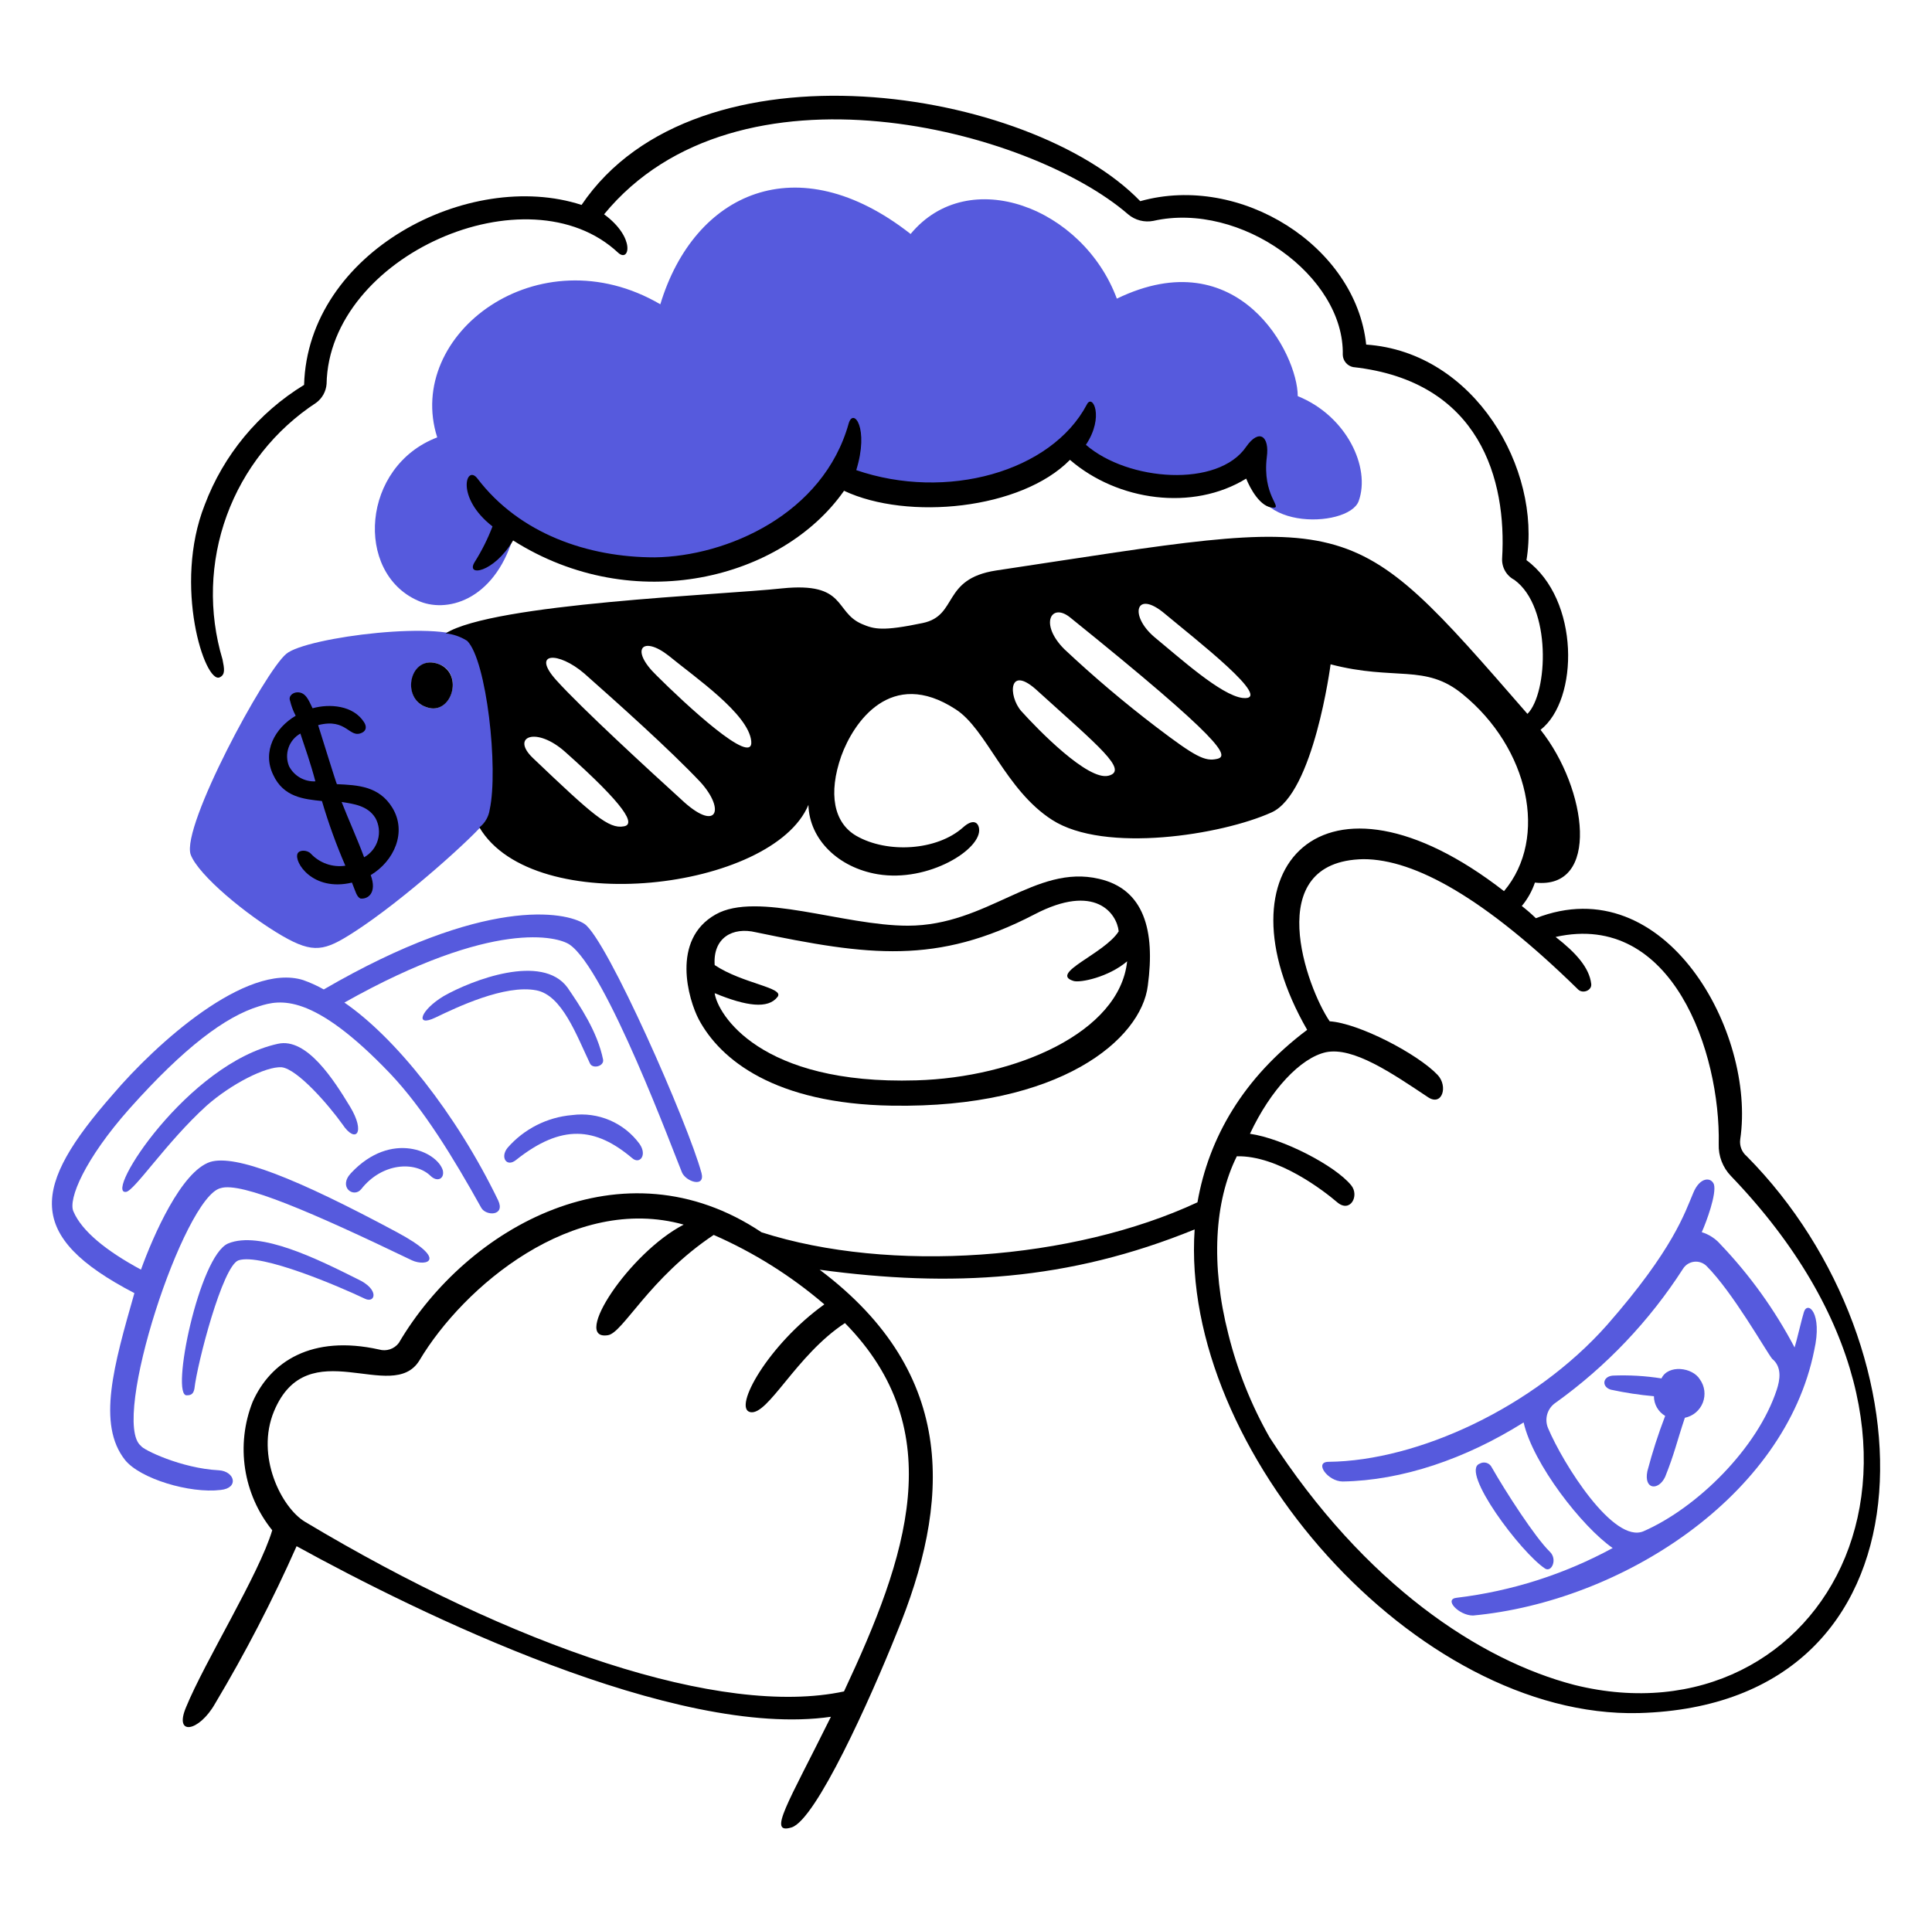 <svg width="257" height="256" viewBox="0 0 257 256" fill="none" xmlns="http://www.w3.org/2000/svg">
<path d="M46.685 156.078C44.94 157.948 47.059 159.444 48.058 158.198C50.801 154.706 55.195 154.424 57.285 156.452C58.171 157.311 59.155 156.826 58.906 155.703C58.158 153.216 52.047 150.341 46.685 156.078Z" fill="#565ADD"/>
<path d="M46.561 147.225C44.44 143.733 40.824 137.997 36.961 138.869C24.99 141.488 13.767 158.946 16.76 158.572C17.881 158.444 22.122 151.963 27.484 147.099C30.726 144.232 35.34 141.863 37.46 141.987C39.58 142.236 43.695 146.979 45.565 149.594C47.309 152.213 48.679 150.716 46.561 147.225Z" fill="#565ADD"/>
<path d="M37.582 124.528C41.697 126.898 43.193 126.524 47.054 124.03C53.662 119.79 63.301 111.087 64.761 109.066C66.812 106.24 65.268 88.366 62.397 85.248C59.654 82.379 40.7 84.748 38.077 86.992C35.209 89.363 24.111 109.938 25.358 113.679C26.356 116.423 32.843 121.785 37.582 124.528ZM58.407 88.366C61.774 89.612 60.028 95.224 56.786 94.103C53.17 92.98 54.666 86.869 58.407 88.366Z" fill="#565ADD"/>
<path d="M76.114 148.351C72.787 148.631 69.701 150.196 67.509 152.715C66.512 153.962 67.381 155.334 68.632 154.337C74.741 149.473 79.232 149.972 84.094 154.081C85.091 154.954 86.113 153.697 85.091 152.211C84.08 150.82 82.712 149.727 81.132 149.048C79.552 148.369 77.819 148.128 76.114 148.351Z" fill="#565ADD"/>
<path d="M47.558 170.169C42.321 167.55 34.589 163.684 30.35 165.433C26.484 167.053 22.619 185.883 24.864 185.634C25.486 185.634 25.736 185.384 25.861 184.761C26.235 181.394 29.601 168.425 31.721 167.678C34.714 166.679 45.289 171.228 48.555 172.79C49.908 173.44 50.548 171.541 47.558 170.169Z" fill="#565ADD"/>
<path d="M77.735 122.908C75.24 121.287 64.516 119.167 43.069 131.637C42.192 131.142 41.274 130.725 40.326 130.39C32.718 128.021 20.742 138.869 15.011 145.603C4.205 157.921 3.281 164.448 17.878 172.038C15.135 181.638 12.886 189.498 16.631 194.235C18.627 196.73 25.237 198.725 29.351 198.226C31.846 197.976 31.222 195.731 29.102 195.607C24.11 195.351 19.001 192.863 18.752 192.365C14.637 189.123 24.488 159.195 29.351 158.072C32.095 157.199 41.572 161.315 54.79 167.672C56.66 168.544 59.782 167.672 52.794 163.931C39.327 156.698 31.346 153.581 27.98 154.579C24.114 155.826 20.373 164.429 18.752 168.915C14.138 166.422 10.896 163.803 9.773 161.184C9.026 159.562 11.27 154.2 17.256 147.466C24.488 139.361 29.976 135.246 34.464 133.875C37.208 133.002 41.572 132.004 51.922 142.853C56.286 147.461 60.277 153.951 64.017 160.685C64.642 161.807 67.259 161.807 66.262 159.688C60.651 148.096 52.544 137.997 45.812 133.383C65.763 122.159 74.243 124.653 75.739 125.651C80.603 128.894 89.705 153.583 90.704 155.953C91.202 157.199 93.821 158.072 93.321 156.081C91.576 149.594 80.728 124.903 77.735 122.908Z" fill="#565ADD"/>
<path d="M239.968 174.533C239.718 175.28 238.971 178.523 238.721 179.269C236.088 174.261 232.771 169.644 228.865 165.551C228.201 164.789 227.337 164.228 226.372 163.931C226.995 162.56 228.367 158.818 227.992 157.572C227.618 156.573 226.122 156.573 225.249 158.694C224.126 161.312 222.63 166.176 213.776 176.276C204.048 187.25 188.589 194.357 176.742 194.482C174.747 194.482 176.614 197.1 178.612 197.1C186.468 196.972 194.948 194.108 202.676 189.244C203.923 194.731 210.407 203.086 214.523 205.954C208.102 209.445 201.078 211.687 193.822 212.563C191.955 212.727 194.072 214.932 195.942 214.932C215.685 213.088 237.444 199.09 241.334 179.643C242.461 174.657 240.466 173.036 239.968 174.533ZM236.352 184.883C233.799 192.679 225.752 200.594 218.644 203.712C214.653 205.458 207.92 194.734 205.925 189.995C205.677 189.405 205.641 188.748 205.822 188.134C206.004 187.52 206.393 186.988 206.922 186.629C213.65 181.809 219.404 175.759 223.881 168.797C224.041 168.542 224.256 168.327 224.51 168.166C224.765 168.004 225.052 167.902 225.35 167.866C225.649 167.83 225.952 167.862 226.237 167.958C226.523 168.054 226.783 168.213 226.999 168.422C230.491 171.914 234.855 179.645 235.728 180.768C237.099 181.888 236.756 183.645 236.352 184.883Z" fill="#565ADD"/>
<path d="M206.174 206.457C204.209 204.553 200.265 198.434 198.443 195.232C198.375 195.087 198.278 194.958 198.158 194.853C198.037 194.748 197.896 194.67 197.743 194.623C197.59 194.576 197.429 194.562 197.27 194.581C197.112 194.6 196.959 194.652 196.821 194.734C194.202 195.732 202.309 206.581 205.551 208.7C206.424 209.2 207.188 207.437 206.174 206.457Z" fill="#565ADD"/>
<path d="M71.376 131.762C74.758 132.436 76.663 137.657 78.483 141.49C78.843 142.245 80.355 141.865 80.229 140.992C79.48 137.251 77.111 133.759 75.493 131.392C72.127 126.784 62.774 130.395 59.032 132.515C55.916 134.385 55.142 136.704 57.911 135.383C60.629 134.08 67.154 130.92 71.376 131.762Z" fill="#565ADD"/>
<path d="M221.014 183.387C218.87 183.047 216.698 182.922 214.529 183.012C213.158 183.14 213.033 184.509 214.273 184.883C216.165 185.294 218.081 185.585 220.009 185.756C220.009 186.285 220.147 186.805 220.41 187.264C220.672 187.723 221.05 188.106 221.505 188.375C220.583 190.782 219.793 193.238 219.137 195.731C218.638 198.226 220.633 198.35 221.505 196.48C222.753 193.362 223.003 191.991 224.124 188.623C224.659 188.514 225.158 188.273 225.576 187.922C225.993 187.57 226.316 187.119 226.515 186.611C226.713 186.102 226.781 185.552 226.712 185.01C226.643 184.469 226.439 183.953 226.12 183.511C225.129 181.888 221.887 181.515 221.014 183.387Z" fill="#565ADD"/>
<path d="M180.735 66.668C182.357 62.179 179.114 55.321 172.63 52.702C172.63 47.091 164.774 31.877 148.566 39.733C144.076 27.637 128.863 21.776 121.132 31.129C106.043 19.283 92.332 25.643 87.838 40.482C71.627 31.01 53.79 44.472 58.16 58.19C48.057 62.055 47.184 76.145 55.54 79.887C59.28 81.632 65.64 80.015 68.259 71.531C77.487 76.893 100.806 81.131 111.907 63.426C121.379 68.29 136.473 64.922 143.455 59.436C151.562 67.665 161.662 64.428 167.272 61.556C164.774 70.656 179.364 70.409 180.735 66.668Z" fill="#565ADD"/>
<path d="M112.899 56.32C109.533 68.416 96.689 74.027 87.087 74.151C78.233 74.151 69.131 71.035 63.519 63.677C62.023 61.682 60.527 66.171 65.514 70.036C64.883 71.69 64.089 73.276 63.144 74.772C61.898 76.768 65.639 76.27 68.258 71.904C84.338 82.103 104.065 77.024 112.276 65.295C120.756 69.286 135.844 67.79 142.329 61.18C148.688 66.667 158.664 68.04 165.771 63.675C166.27 64.921 167.642 67.54 169.388 67.54C170.635 67.54 167.892 65.92 168.515 60.806C168.889 58.063 167.517 56.941 165.771 59.435C162.031 64.921 150.06 64.043 144.449 59.179C146.942 55.438 145.32 52.32 144.577 53.816C139.841 62.795 125.872 66.661 113.901 62.546C115.642 56.942 113.524 54.199 112.899 56.32Z" fill="black"/>
<path d="M118.637 147.099C141.081 147.473 151.805 138.245 152.685 131.137C153.683 123.781 152.187 118.294 146.201 116.922C137.721 114.927 131.361 123.156 120.763 123.156C112.158 123.156 100.686 118.548 95.198 121.66C89.213 125.028 91.582 133.009 92.955 135.627C95.817 140.989 103.049 146.849 118.637 147.099ZM95.068 128.394C94.818 124.778 97.437 123.282 100.554 124.031C115.518 127.147 124.618 128.394 137.59 121.66C145.696 117.421 148.564 121.532 148.813 123.905C146.942 126.898 139.461 129.517 142.827 130.514C143.7 130.77 147.442 130.016 149.935 127.896C148.938 137.368 135.096 143.359 121.878 143.732C101.053 144.356 95.442 134.879 95.068 132.136C99.307 133.882 102.176 134.255 103.424 132.635C104.421 131.387 98.804 130.888 95.068 128.394Z" fill="black"/>
<path d="M36.34 103.081C37.712 106.074 40.456 106.323 42.825 106.571C43.687 109.501 44.727 112.375 45.94 115.177C45.098 115.301 44.239 115.219 43.436 114.936C42.633 114.653 41.911 114.179 41.332 113.555C40.833 113.056 39.824 113.051 39.586 113.555C39.062 114.666 41.582 118.669 46.818 117.421C47.318 118.669 47.442 119.291 47.941 119.54C48.938 119.668 50.186 118.793 49.313 116.424C52.43 114.554 54.177 110.687 52.18 107.444C50.42 104.576 47.558 104.448 44.814 104.328C44.686 104.078 42.945 98.466 42.32 96.472C46.186 95.474 46.436 98.342 48.181 97.469C48.679 97.22 48.822 96.712 48.438 96.097C46.994 93.819 43.83 93.604 41.579 94.227C41.08 93.23 40.706 92.107 39.584 92.107C38.96 92.107 38.337 92.605 38.585 93.23C38.75 93.924 39.001 94.594 39.334 95.224C36.585 96.846 34.839 99.968 36.34 103.081ZM49.933 108.817C50.426 109.71 50.545 110.763 50.265 111.744C49.984 112.725 49.327 113.556 48.436 114.054C47.563 111.685 46.315 108.934 45.444 106.697C47.059 106.946 48.929 107.196 49.928 108.817H49.933ZM39.956 97.594C40.58 99.465 41.328 101.585 41.952 103.953C41.24 103.987 40.534 103.817 39.915 103.464C39.297 103.111 38.792 102.589 38.46 101.958C38.131 101.174 38.1 100.297 38.375 99.492C38.65 98.688 39.211 98.012 39.951 97.594H39.956Z" fill="black"/>
<path d="M58.408 88.365C54.542 86.869 53.17 92.98 56.786 94.102C60.028 95.224 61.774 89.737 58.408 88.365Z" fill="black"/>
<path d="M232.361 153.833C232.037 153.564 231.786 153.217 231.634 152.824C231.481 152.431 231.431 152.006 231.488 151.588C233.609 137.372 221.512 115.425 204.305 122.16C203.712 121.584 203.087 121.042 202.433 120.538C203.201 119.614 203.793 118.558 204.179 117.421C212.909 118.418 211.162 104.951 204.928 97.096C210.04 93.105 210.165 79.762 203.057 74.524C205.052 62.43 196.199 46.842 181.733 45.845C180.362 32.752 165.024 23.025 151.681 26.765C137.089 11.678 92.699 4.568 77.361 27.264C62.398 22.4 40.949 33.499 40.451 51.207C34.389 54.906 29.737 60.524 27.232 67.168C22.993 77.892 27.255 91.036 29.228 90.112C29.985 89.758 29.851 88.99 29.601 87.743C27.718 81.465 27.914 74.746 30.162 68.588C32.409 62.431 36.586 57.165 42.071 53.576C42.465 53.282 42.791 52.907 43.028 52.477C43.264 52.047 43.406 51.571 43.443 51.081C43.756 33.989 70.253 22.401 82.227 33.624C83.724 34.995 84.597 31.629 80.357 28.511C98.064 6.938 136.97 17.164 150.063 28.511C150.523 28.901 151.064 29.181 151.647 29.332C152.23 29.484 152.839 29.501 153.43 29.384C165.027 26.765 178.869 36.741 178.619 47.215C178.634 47.6 178.777 47.968 179.026 48.262C179.274 48.556 179.613 48.758 179.99 48.837C196.95 50.707 200.44 63.925 199.817 74.275C199.782 74.858 199.917 75.439 200.205 75.948C200.492 76.457 200.921 76.872 201.439 77.143C206.431 80.759 205.928 92.232 203.185 94.975C178.993 67.168 180.615 68.665 132.48 75.903C125.248 77.025 127.488 81.888 122.752 82.887C117.389 84.009 116.286 83.717 114.646 83.015C110.944 81.422 112.652 77.403 104.046 78.278C96.065 79.151 65.646 80.274 59.279 84.264C60.301 84.367 61.284 84.709 62.148 85.262C64.74 87.854 66.317 102.294 65.141 107.707C65.01 108.645 64.518 109.495 63.77 110.076C71.002 122.298 102.799 118.431 107.538 107.084C107.666 111.698 111.529 115.438 116.766 116.311C123.5 117.434 130.68 112.954 130.234 110.202C130.092 109.331 129.361 108.954 128.114 110.074C124.622 113.192 118.012 113.566 113.898 111.196C110.904 109.45 110.157 105.585 111.903 100.598C113.523 96.108 118.511 88.75 127.116 94.362C131.231 96.981 133.724 105.086 139.959 109.082C146.943 113.571 162.531 111.077 169.143 108.085C174.755 105.59 177 88.382 177 88.382C185.604 90.627 189.594 88.254 194.582 92.371C203.31 99.481 206.053 111.451 200.069 118.559C176.005 99.854 161.541 115.566 173.882 137.014C165.402 143.374 160.789 151.35 159.29 159.959C142.705 167.69 118.389 169.431 101.306 163.949C82.851 151.603 62.151 163.2 53.05 178.669C52.753 179.063 52.344 179.357 51.876 179.513C51.408 179.669 50.904 179.679 50.431 179.542C41.453 177.546 35.967 181.162 33.598 186.524C32.487 189.346 32.145 192.412 32.604 195.409C33.063 198.406 34.308 201.228 36.213 203.588C34.467 209.448 27.233 221.045 24.74 227.155C23.118 231.021 26.486 230.398 28.606 226.657C32.641 219.9 36.264 212.904 39.454 205.708C55.541 214.561 89.831 231.395 110.531 228.403C104.795 240 102.052 244.114 105.293 243.123C108.534 242.133 115.768 226.039 119.26 217.311C126.368 200.103 127.615 182.894 109.034 168.927C126.618 171.296 142.08 170.423 158.915 163.565C156.918 192.868 188.343 228.657 218.021 227.909C258.421 226.782 257.676 179.396 232.361 153.833ZM82.972 109.939C80.977 110.313 78.857 108.443 70.876 100.836C67.884 97.969 71.376 96.597 75.241 100.088C83.222 107.196 84.597 109.696 82.972 109.939ZM90.579 106.323C86.464 102.582 77.361 94.227 73.994 90.486C70.628 86.745 74.25 86.62 77.736 89.613C82.099 93.479 89.083 99.713 93.198 104.077C96.565 107.82 95.318 110.812 90.579 106.323ZM87.337 89.863C83.721 86.371 85.467 84.501 88.958 87.244C92.449 90.112 99.557 94.975 99.932 98.592C100.307 102.209 90.953 93.479 87.337 89.863ZM147.445 103.205C144.716 103.888 138.092 97.096 135.848 94.601C134.102 92.606 134.102 88.242 138.092 91.982C146.07 99.216 150.2 102.515 147.445 103.205ZM161.909 100.961C160.288 101.335 159.041 100.705 153.804 96.721C149.555 93.483 145.476 90.028 141.584 86.371C138.217 83.004 139.838 80.137 142.332 82.131C162.904 98.716 163.528 100.588 161.909 100.961ZM165.276 92.856C162.408 92.481 157.046 87.619 153.555 84.75C150.188 81.882 151.061 78.39 154.926 81.632C158.792 84.874 169.763 93.354 165.274 92.856H165.276ZM109.66 173.535C102.179 178.897 97.44 187.377 99.804 187.871C102.168 188.365 105.915 180.264 112.399 176.024C126.49 190.36 120.629 207.199 112.271 225.031C95.936 228.522 68.254 219.045 40.57 202.46C37.453 200.589 33.961 193.732 36.456 187.74C40.944 177.016 52.166 186.869 55.784 181.008C61.644 171.152 76.234 158.811 90.948 162.926C83.716 166.666 75.985 178.389 80.847 177.64C82.843 177.39 86.335 170.034 94.939 164.297C100.275 166.631 105.236 169.744 109.658 173.535H109.66ZM209.42 224.163C196.95 220.92 181.612 210.944 168.892 191.242C166.449 186.941 164.603 182.326 163.405 177.526C161.036 168.298 161.535 159.818 164.527 153.833C170.015 153.705 176.124 158.448 177.87 159.944C179.616 161.44 180.864 159.071 179.742 157.699C177.621 155.08 170.638 151.464 166.273 150.84C169.018 144.979 173.008 140.74 176.374 139.991C179.99 139.244 185.104 142.734 189.966 145.978C191.836 147.224 192.676 144.515 191.214 142.985C188.526 140.177 180.739 136.126 176.878 135.876C173.878 131.512 167.643 114.56 181.365 114.304C188.223 114.304 197.576 119.542 209.92 131.638C210.545 132.261 211.792 131.766 211.667 130.889C211.418 128.769 209.671 126.775 206.931 124.654C222.519 121.164 228.878 140.11 228.63 152.214C228.602 152.993 228.731 153.77 229.009 154.498C229.288 155.227 229.71 155.891 230.25 156.453C265.526 193.161 242.462 232.393 209.417 224.163H209.42Z" fill="black"/>
</svg>
